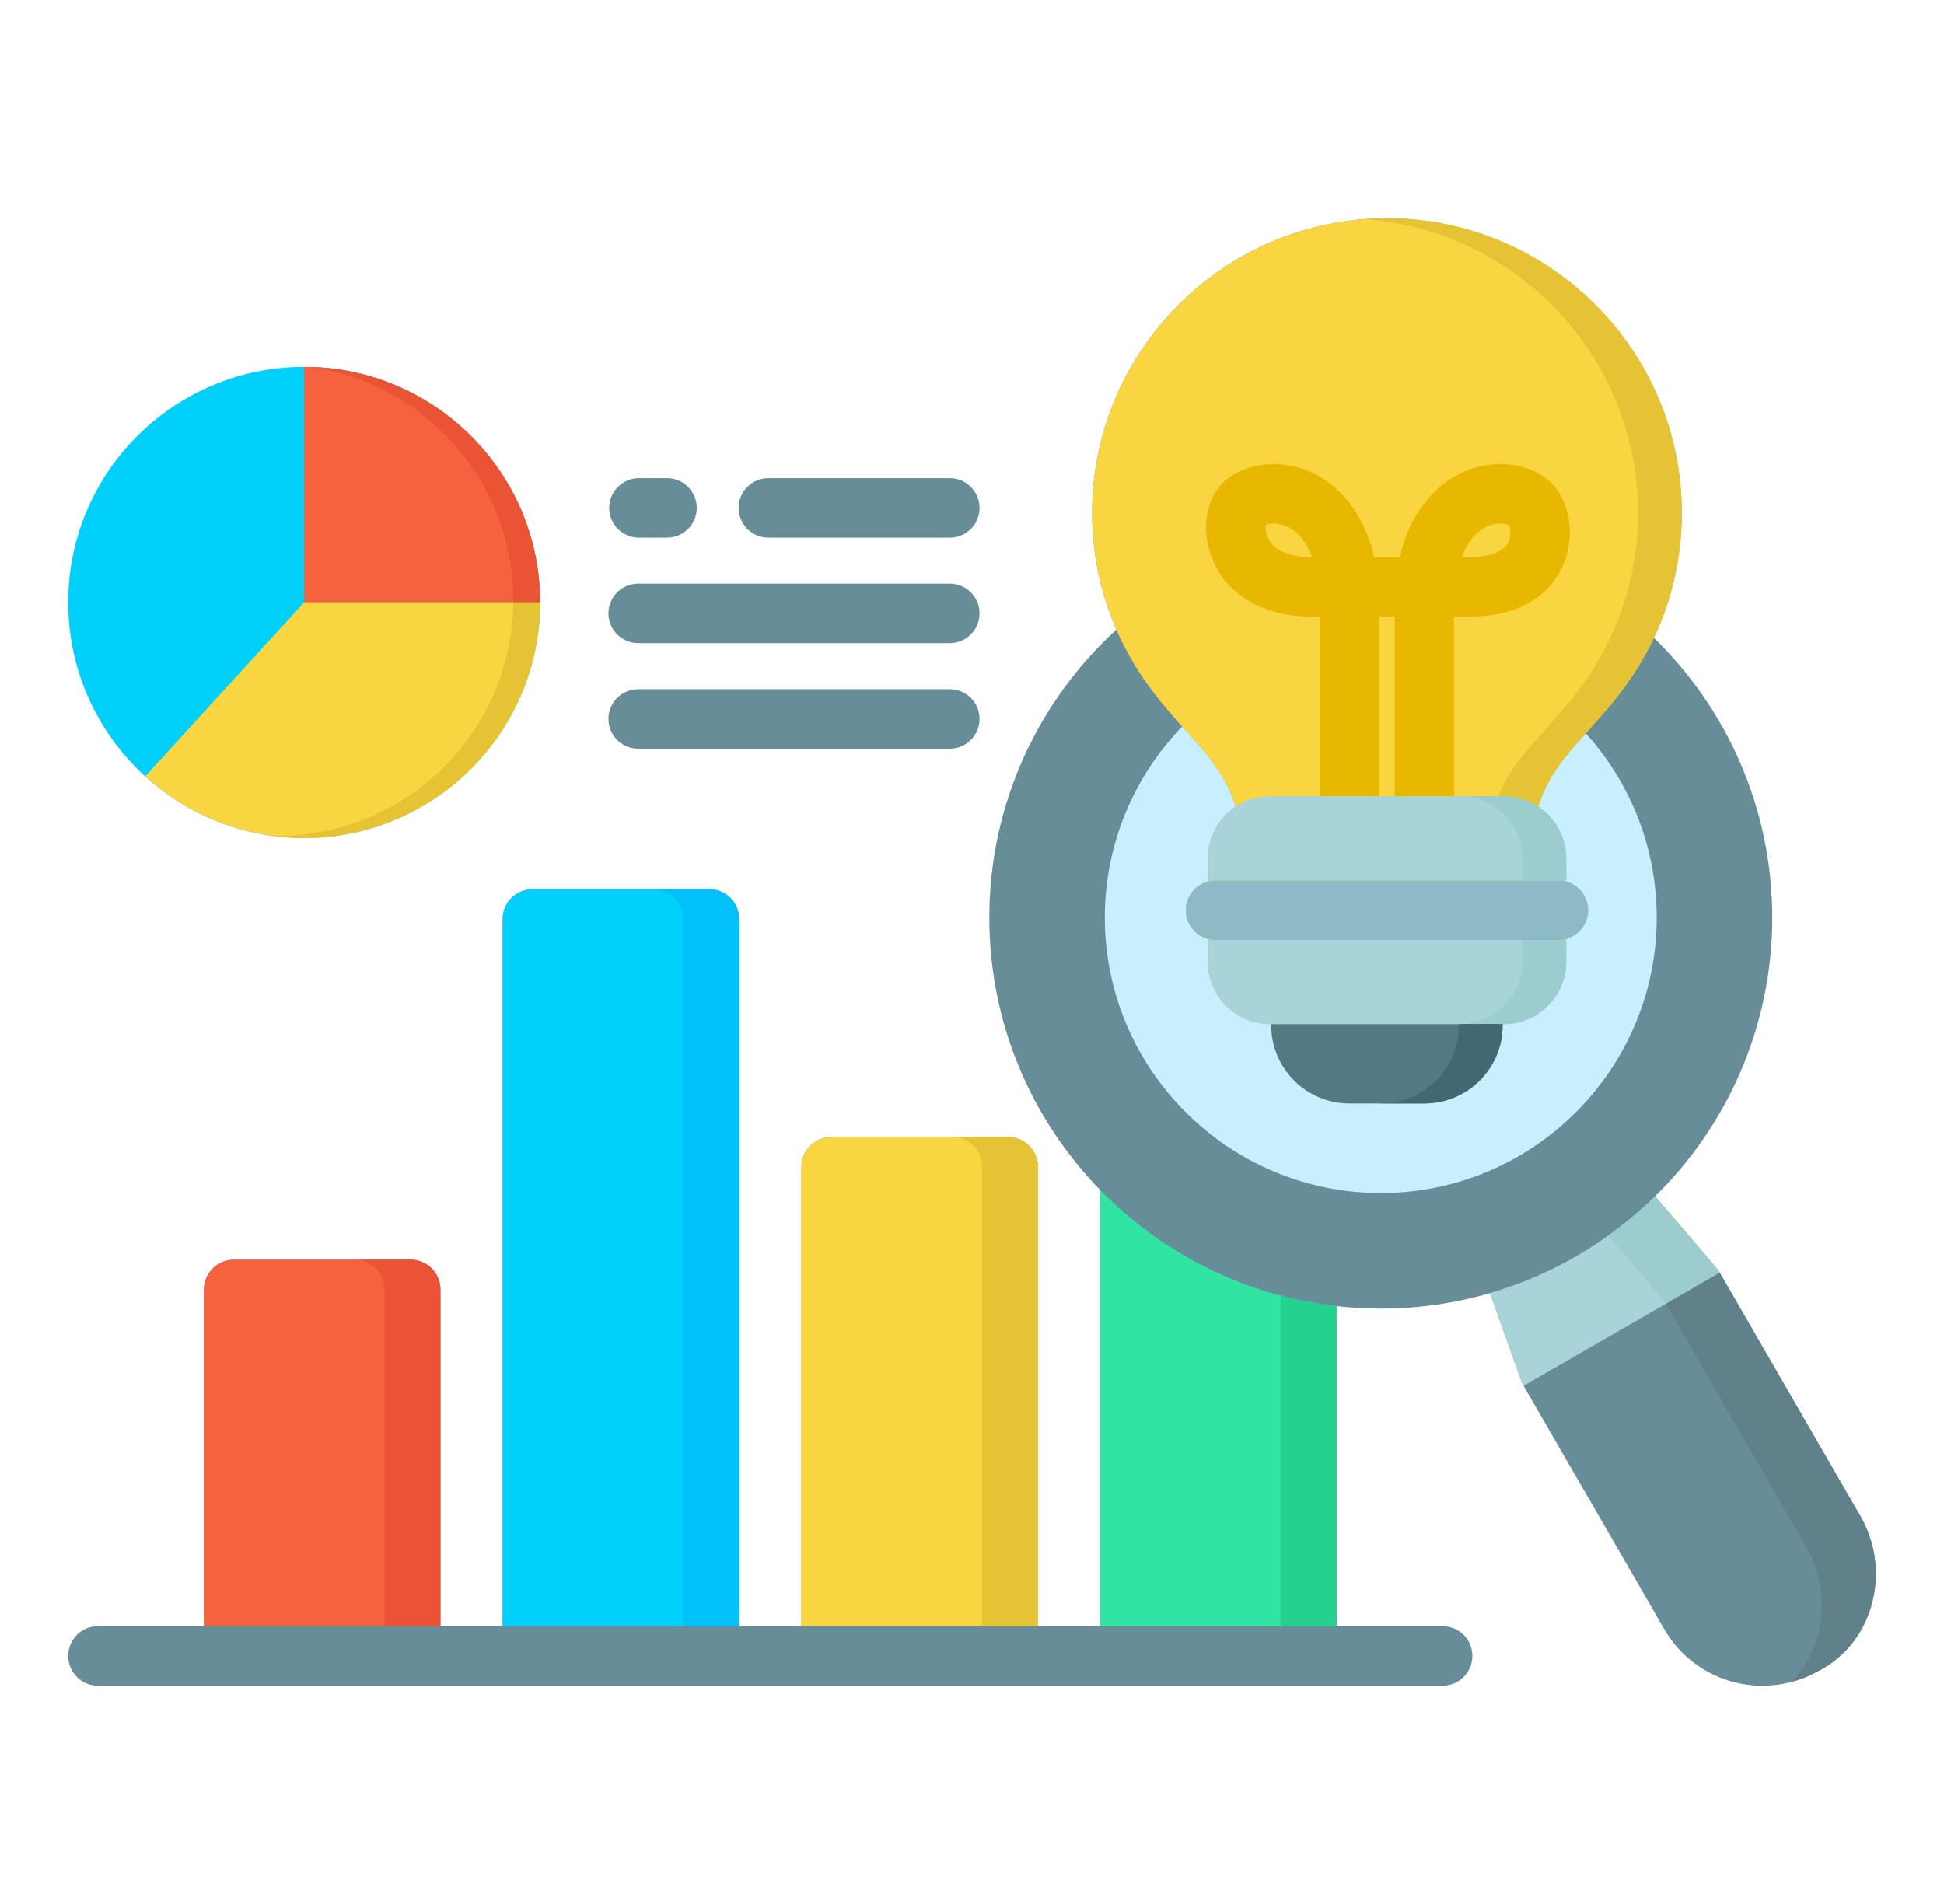 <svg width="49" height="48" viewBox="0 0 49 48" fill="none" xmlns="http://www.w3.org/2000/svg">
<path d="M46.893 38.221L43.348 32.086C43.325 32.046 43.298 32.009 43.269 31.975L43.269 31.974L43.26 31.963C43.26 31.963 43.26 31.963 43.259 31.963L41.719 30.158C43.54 28.369 44.671 25.881 44.671 23.134C44.671 20.371 43.527 17.87 41.688 16.079C42.148 15.101 42.389 14.032 42.389 12.928C42.389 8.834 39.056 5.504 34.959 5.504C30.862 5.504 27.529 8.834 27.529 12.928C27.529 13.954 27.738 14.95 28.139 15.872C26.172 17.675 24.936 20.263 24.936 23.134C24.936 25.801 26.002 28.224 27.731 30V40.996H26.16V29.415C26.16 29.001 25.824 28.665 25.41 28.665H20.951C20.537 28.665 20.201 29.001 20.201 29.415V40.996H18.63V23.168C18.63 22.754 18.294 22.418 17.88 22.418H13.421C13.007 22.418 12.671 22.754 12.671 23.168V40.996H11.1V32.509C11.1 32.095 10.764 31.759 10.35 31.759H5.891C5.477 31.759 5.141 32.095 5.141 32.509V40.996H2.469C2.055 40.996 1.719 41.332 1.719 41.746C1.719 42.161 2.055 42.496 2.469 42.496H36.362C36.776 42.496 37.112 42.161 37.112 41.746C37.112 41.332 36.776 40.996 36.362 40.996H33.69V32.928C34.056 32.969 34.428 32.991 34.805 32.991C35.76 32.991 36.683 32.854 37.557 32.6L38.347 34.815L38.347 34.815C38.362 34.857 38.381 34.899 38.404 34.938L41.95 41.073C42.477 41.986 43.438 42.498 44.426 42.498C44.894 42.498 45.368 42.383 45.804 42.142C45.806 42.141 45.809 42.14 45.811 42.139C46.464 41.811 46.943 41.233 47.16 40.51C47.389 39.745 47.291 38.91 46.892 38.221H46.893Z" fill="#678D98"/>
<path d="M34.959 5.504C30.862 5.504 27.529 8.834 27.529 12.928C27.529 14.495 28.014 15.993 28.93 17.262C29.253 17.709 29.576 18.07 29.889 18.42C30.463 19.062 30.908 19.56 31.144 20.34C30.722 20.622 30.444 21.103 30.444 21.648V22.225C30.126 22.312 29.891 22.602 29.891 22.948C29.891 23.294 30.126 23.584 30.444 23.671V24.248C30.444 25.114 31.149 25.818 32.015 25.818H32.044V25.851C32.044 26.936 32.927 27.819 34.013 27.819H35.905C36.991 27.819 37.875 26.936 37.875 25.851V25.818H37.903C38.771 25.818 39.477 25.114 39.477 24.248V23.671C39.795 23.584 40.029 23.294 40.029 22.948C40.029 22.602 39.795 22.312 39.477 22.225V21.648C39.477 21.102 39.197 20.622 38.775 20.339C39.011 19.559 39.456 19.061 40.032 18.418C40.344 18.069 40.668 17.709 40.99 17.263C41.905 15.996 42.389 14.497 42.389 12.928C42.389 8.834 39.056 5.504 34.959 5.504H34.959Z" fill="#F9D641"/>
<path d="M38.775 20.338C39.197 20.62 39.477 21.101 39.477 21.646V22.223C39.795 22.31 40.029 22.601 40.029 22.946C40.029 23.292 39.795 23.582 39.477 23.669V24.247C39.477 25.112 38.771 25.817 37.903 25.817H37.875V25.849C37.875 26.935 36.991 27.818 35.905 27.818H34.013C32.927 27.818 32.044 26.935 32.044 25.849V25.817H32.015C31.149 25.817 30.444 25.112 30.444 24.247V23.669C30.126 23.582 29.891 23.292 29.891 22.946C29.891 22.601 30.126 22.31 30.444 22.223V21.646C30.444 21.101 30.722 20.621 31.144 20.338C30.908 19.558 30.463 19.06 29.888 18.418C29.858 18.384 29.828 18.35 29.798 18.316C28.592 19.566 27.848 21.264 27.848 23.132C27.848 26.961 30.969 30.077 34.805 30.077C38.641 30.077 41.759 26.961 41.759 23.132C41.759 21.347 41.081 19.718 39.97 18.486C39.424 19.095 39.002 19.585 38.774 20.338L38.775 20.338Z" fill="#C8EFFE"/>
<path d="M32.043 25.816V25.849C32.043 26.934 32.927 27.817 34.013 27.817H35.904C36.99 27.817 37.874 26.934 37.874 25.849V25.816H32.043H32.043Z" fill="#537983"/>
<path d="M39.279 23.697H30.641C30.572 23.697 30.506 23.687 30.444 23.67V24.247C30.444 25.113 31.148 25.817 32.014 25.817H37.903C38.77 25.817 39.476 25.113 39.476 24.247V23.67C39.413 23.687 39.347 23.697 39.279 23.697H39.279Z" fill="#A8D3D8"/>
<path d="M30.641 22.197H39.279C39.347 22.197 39.413 22.207 39.476 22.224V21.647C39.476 20.78 38.77 20.074 37.902 20.074H32.014C31.148 20.074 30.443 20.78 30.443 21.647V22.224C30.506 22.207 30.572 22.197 30.641 22.197H30.641Z" fill="#A8D3D8"/>
<path d="M38.347 34.813C38.362 34.855 38.38 34.896 38.403 34.936L43.348 32.085L43.348 32.084C43.324 32.044 43.297 32.007 43.268 31.973L43.269 31.973L43.259 31.961C43.259 31.961 43.259 31.961 43.259 31.961L41.719 30.156C40.569 31.286 39.145 32.137 37.557 32.598L38.346 34.813L38.347 34.813H38.347Z" fill="#A8D3D8"/>
<path d="M16.812 13.555H16.105C15.691 13.555 15.355 13.219 15.355 12.805C15.355 12.391 15.691 12.055 16.105 12.055H16.812C17.226 12.055 17.562 12.391 17.562 12.805C17.562 13.219 17.226 13.555 16.812 13.555Z" fill="#678D98"/>
<path d="M23.94 13.555H19.367C18.953 13.555 18.617 13.219 18.617 12.805C18.617 12.391 18.953 12.055 19.367 12.055H23.94C24.354 12.055 24.69 12.391 24.69 12.805C24.69 13.219 24.354 13.555 23.94 13.555Z" fill="#678D98"/>
<path d="M23.94 16.213H16.086C15.672 16.213 15.336 15.877 15.336 15.463C15.336 15.049 15.672 14.713 16.086 14.713H23.94C24.354 14.713 24.69 15.049 24.69 15.463C24.69 15.877 24.354 16.213 23.94 16.213Z" fill="#678D98"/>
<path d="M7.666 9.248C4.387 9.248 1.719 11.912 1.719 15.186C1.719 18.46 4.387 21.127 7.666 21.127C10.945 21.127 13.613 18.462 13.613 15.186C13.613 11.91 10.945 9.248 7.666 9.248Z" fill="#01D0FB"/>
<path d="M7.666 9.248V15.186H13.613C13.613 11.912 10.945 9.248 7.666 9.248Z" fill="#F46240"/>
<path d="M3.66 19.572C4.718 20.537 6.124 21.126 7.666 21.126C10.945 21.126 13.613 18.461 13.613 15.185H7.666L3.66 19.572Z" fill="#F9D641"/>
<path d="M23.94 18.875H16.086C15.672 18.875 15.336 18.539 15.336 18.125C15.336 17.711 15.672 17.375 16.086 17.375H23.94C24.354 17.375 24.69 17.711 24.69 18.125C24.69 18.539 24.354 18.875 23.94 18.875Z" fill="#678D98"/>
<path d="M26.16 29.414C26.16 29 25.824 28.664 25.41 28.664H20.951C20.537 28.664 20.201 29 20.201 29.414V40.996H26.16V29.414Z" fill="#F9D641"/>
<path d="M18.628 23.168C18.628 22.754 18.293 22.418 17.878 22.418H13.42C13.006 22.418 12.67 22.754 12.67 23.168V40.996H18.628V23.168Z" fill="#01D0FB"/>
<path d="M11.099 32.508C11.099 32.094 10.763 31.758 10.349 31.758H5.891C5.476 31.758 5.141 32.094 5.141 32.508V40.995H11.099V32.508Z" fill="#F46240"/>
<path d="M10.35 31.758H8.943C9.358 31.758 9.693 32.094 9.693 32.508V40.995H11.1V32.508C11.1 32.094 10.764 31.758 10.35 31.758Z" fill="#EA5334"/>
<path d="M25.41 28.664H24.004C24.418 28.664 24.754 29 24.754 29.414V40.996H26.16V29.414C26.16 29 25.824 28.664 25.41 28.664Z" fill="#E5C335"/>
<path d="M17.879 22.418H16.473C16.887 22.418 17.223 22.754 17.223 23.168V40.996H18.629V23.168C18.629 22.754 18.293 22.418 17.879 22.418Z" fill="#01C0FA"/>
<path d="M27.73 29.998V40.995H33.689V32.926C31.364 32.664 29.281 31.591 27.73 29.998V29.998Z" fill="#30E5A3"/>
<path d="M32.283 32.664V40.996H33.69V32.927C33.209 32.873 32.74 32.785 32.283 32.664Z" fill="#24D18F"/>
<path d="M43.347 32.084C43.324 32.044 43.297 32.007 43.268 31.973L43.268 31.973L43.259 31.961C43.259 31.961 43.258 31.961 43.258 31.961L41.718 30.156C41.351 30.517 40.956 30.849 40.536 31.149L41.898 32.745C41.898 32.745 41.898 32.745 41.898 32.745L41.908 32.756L41.908 32.757C41.937 32.791 41.964 32.828 41.987 32.868L41.987 32.868L38.402 34.935L38.403 34.936L43.347 32.085L43.347 32.084L43.347 32.084Z" fill="#9DCCCE"/>
<path d="M46.892 38.221L43.348 32.086L41.988 32.87L45.532 39.004C45.931 39.693 46.029 40.528 45.8 41.293C45.672 41.72 45.451 42.096 45.158 42.4C45.379 42.342 45.596 42.256 45.804 42.141C45.806 42.14 45.809 42.139 45.811 42.138C46.465 41.81 46.943 41.232 47.16 40.509C47.389 39.744 47.291 38.909 46.893 38.22L46.892 38.221Z" fill="#608189"/>
<path d="M34.958 5.504C34.773 5.504 34.59 5.513 34.408 5.526C38.249 5.809 41.288 9.019 41.288 12.928C41.288 14.497 40.804 15.996 39.889 17.263C39.567 17.709 39.243 18.069 38.931 18.418C38.423 18.985 38.017 19.44 37.767 20.075H37.902C38.224 20.075 38.524 20.173 38.773 20.339C39.009 19.559 39.455 19.061 40.031 18.418C40.343 18.069 40.667 17.709 40.989 17.263C41.904 15.996 42.388 14.497 42.388 12.928C42.388 8.834 39.055 5.504 34.958 5.504H34.958Z" fill="#E5C335"/>
<path d="M33.062 15.544H33.269V20.073H34.769V15.544H35.153V20.073H36.653V15.544H37.058C38.769 15.544 39.303 14.543 39.453 14.113C39.712 13.366 39.52 12.495 39.004 12.086C38.434 11.635 37.553 11.572 36.813 11.931C36.416 12.123 35.601 12.673 35.284 14.044H34.637C34.32 12.673 33.505 12.123 33.108 11.931C32.368 11.572 31.487 11.635 30.918 12.085C30.428 12.472 30.264 13.256 30.52 13.993C30.857 14.964 31.807 15.544 33.062 15.544H33.062ZM37.466 13.281C37.722 13.157 37.942 13.194 38.038 13.241C38.071 13.325 38.096 13.525 38.002 13.696C37.834 13.999 37.338 14.044 37.058 14.044H36.845C36.983 13.676 37.194 13.412 37.466 13.281ZM31.907 13.231C32.013 13.19 32.219 13.167 32.455 13.281C32.727 13.412 32.938 13.676 33.077 14.044H33.062C32.699 14.044 32.221 13.974 32.005 13.64C31.902 13.48 31.894 13.316 31.907 13.231H31.907Z" fill="#E8B800"/>
<path d="M39.279 23.697H30.641C30.226 23.697 29.891 23.361 29.891 22.947C29.891 22.533 30.226 22.197 30.641 22.197H39.279C39.693 22.197 40.029 22.533 40.029 22.947C40.029 23.361 39.693 23.697 39.279 23.697Z" fill="#8EBAC5"/>
<path d="M38.376 21.647V22.197H39.279C39.347 22.197 39.413 22.207 39.476 22.224V21.647C39.476 20.78 38.77 20.074 37.903 20.074H36.803C37.67 20.074 38.376 20.78 38.376 21.647Z" fill="#9BCCCE"/>
<path d="M39.279 23.697H38.376V24.247C38.376 25.113 37.67 25.817 36.803 25.817H37.903C38.77 25.817 39.476 25.113 39.476 24.247V23.67C39.413 23.687 39.347 23.697 39.279 23.697Z" fill="#9BCCCE"/>
<path d="M36.774 25.816V25.849C36.774 26.934 35.891 27.817 34.805 27.817H35.905C36.991 27.817 37.874 26.934 37.874 25.849V25.816H36.774Z" fill="#426972"/>
<path d="M12.938 15.132C12.938 15.149 12.937 15.167 12.937 15.185H13.613C13.613 11.955 11.017 9.321 7.799 9.25C10.697 9.645 12.938 12.131 12.938 15.132V15.132Z" fill="#EA5334"/>
<path d="M12.936 15.185C12.908 18.437 10.252 21.073 6.99 21.073C6.943 21.073 6.896 21.071 6.85 21.07C7.116 21.106 7.389 21.126 7.665 21.126C10.945 21.126 13.613 18.461 13.613 15.185H12.936H12.936Z" fill="#E5C335"/>
</svg>


